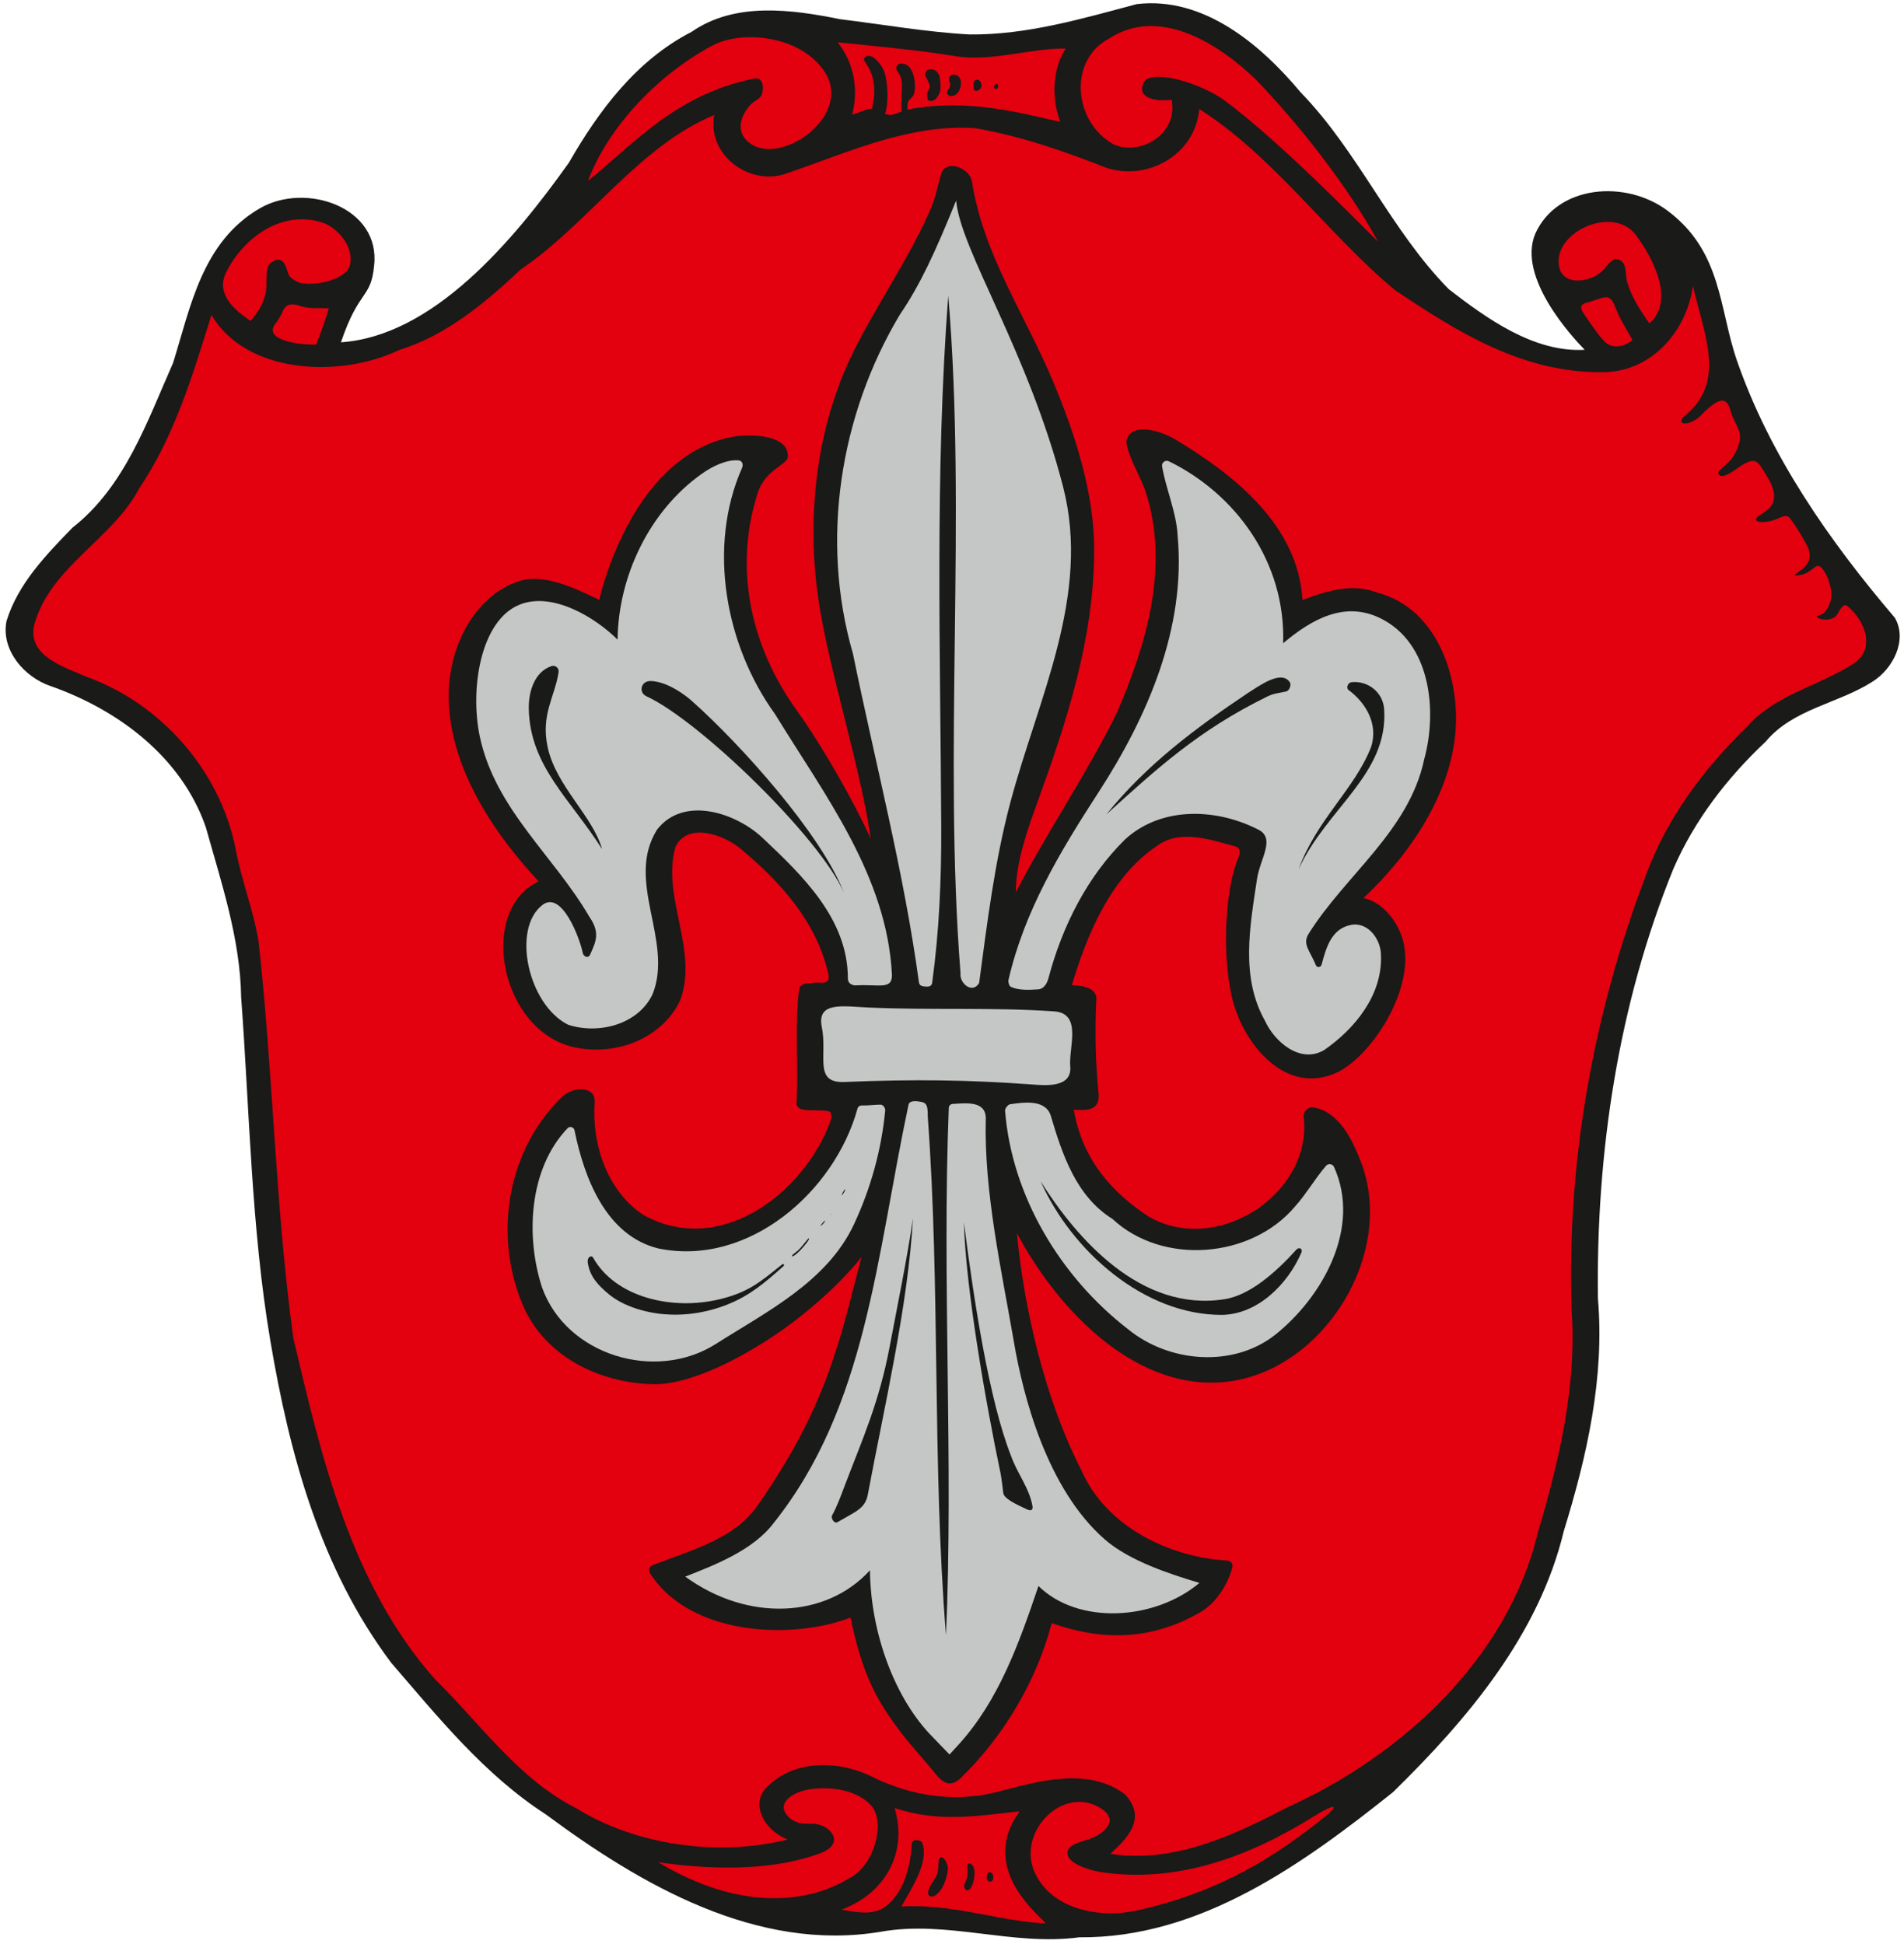 <?xml version="1.0" encoding="UTF-8" standalone="no"?>
<!-- Created with Inkscape (http://www.inkscape.org/) -->

<svg
   width="187mm"
   height="191mm"
   viewBox="0 0 187 191"
   version="1.1"
   id="svg352"
   xmlns="http://www.w3.org/2000/svg"
   xmlns:svg="http://www.w3.org/2000/svg">
  <defs
     id="defs349" />
  <g
     id="layer1">
    <g
       id="g19"
       transform="matrix(0.353,0,0,-0.353,-11.429,243.995)">
      <path
         d="m 302.161,681.615 c 15.883,-0.161 31.297,4.397 46.495,8.445 18.555,2.215 34.472,-11.211 45.603,-24.564 16.025,-16.474 25.067,-38.373 41.206,-54.766 10.412,-8.049 23.696,-17.702 37.808,-16.863 -3.53,3.631 -18.817,20.145 -13.748,32.283 6.143,13.642 25.153,15.089 36.741,6.471 15.267,-11.352 14.367,-27.282 19.354,-41.702 9.178,-26.539 25.765,-50.302 43.965,-71.643 3.625,-6.27 -0.631,-14.299 -6.277,-17.79 -9.54,-6.122 -22.06,-7.519 -29.659,-16.649 -10.688,-10.05 -19.818,-21.865 -25.678,-35.372 -15.353,-37.735 -21.523,-78.981 -21.012,-119.575 1.913,-21.979 -3.041,-43.878 -9.492,-64.756 -6.928,-28.88 -26.779,-52.343 -47.51,-72.644 -25.101,-20.039 -53.732,-40.715 -87.312,-40.4 -18.495,-2.511 -36.855,4.854 -55.256,1.537 -34.305,-5.7 -66.595,12.97 -93.139,32.66 -17.052,11.009 -29.948,27.02 -43.045,42.219 -19.737,26.296 -28.271,57.948 -33.64,89.749 -5.276,31.249 -5.746,63.796 -8.096,95.462 -0.248,16.226 -5.498,31.787 -9.822,47.274 -6.74,19.502 -24.322,32.673 -43.226,39.3 -7.324,2.497 -13.823,10.03 -12.238,18.078 3.202,10.399 10.99,18.401 18.381,26.02 14.554,11.379 20.764,29.552 27.981,45.858 4.86,15.621 8.097,33.727 24.168,43.011 12.775,7.38 33.633,0.241 31.747,-15.984 -0.863,-9.278 -4.212,-6.465 -9.224,-21.328 25.618,1.76 47.784,27.987 63.44,50.013 8.365,14.568 18.811,28.531 34.116,36.379 12.07,8.405 27.786,6.257 41.353,3.518 11.996,-1.457 23.933,-3.585 36.017,-4.243"
         style="fill:#1a1a18;fill-opacity:1;fill-rule:nonzero;stroke:none"
         id="path21" />
      <path
         d="m 501.329,575.613 c 11.228,9.489 5.386,21.815 2.053,36.067 -1.616,-12.281 -11.144,-23.798 -24.657,-24.036 -22.705,-0.4 -41.02,11.324 -58.284,22.865 -18.629,15.555 -33.895,37.406 -54.41,50.356 -1.061,-12.661 -14.252,-20.073 -25.732,-16.387 -11.862,4.659 -24.013,8.902 -36.614,11.056 -18.381,1.228 -35.432,-6.787 -52.39,-12.567 -9.996,-3.739 -22.3,4.884 -20.202,16.233 -21.107,-8.768 -35.062,-30.303 -53.737,-42.897 -9.976,-9.331 -20.63,-18.367 -33.942,-22.503 -16.716,-8.016 -42.713,-6.549 -52.209,9.781 -5.284,-17.129 -10.425,-33.955 -20.059,-48.227 -7.539,-14.339 -24.805,-21.845 -29.249,-38.037 -1.987,-8.707 8.385,-11.741 14.521,-14.44 20.777,-7.472 37.124,-26.081 41.488,-47.771 1.584,-8.781 4.988,-17.105 6.411,-25.92 4.089,-36.688 4.626,-73.758 9.681,-110.392 7.848,-33.378 16.078,-68.508 39.387,-94.878 12.54,-12.272 23.248,-27.806 39.292,-35.896 16.531,-10.288 39.457,-13.574 58.834,-8.72 -7.005,2.87 -9.969,9.939 -6.153,14.158 7.041,7.783 19.401,8.217 29.243,3.505 11.231,-5.639 23.936,-7.593 36.221,-4.142 11.13,2.907 24.61,6.626 34.653,-1.027 6.181,-6.865 0.255,-12.352 -4.149,-16.473 17.528,-2.758 34.453,5.235 48.792,12.714 32.23,14.574 61.735,41.454 70.194,76.9 5.881,19.884 10.768,40.534 9.345,61.419 -1.45,41.206 5.982,82.781 20.677,121.314 5.733,15.816 16.031,29.512 27.981,41.179 7.854,9.07 20.207,11.466 29.907,17.763 6.027,4.198 3.051,11.713 -1.564,15.722 -0.698,0.607 -1.404,1.069 -2.93,-1.826 -1.271,-2.413 -5.081,-1.839 -5.759,-1.038 -0.599,0.707 2.025,-0.29 3.525,3.808 1.396,3.816 -1.182,8.988 -2.486,10.101 -1.715,1.465 -2.452,-2.26 -7.023,-2.317 -0.082,-10e-4 -0.152,0.047 -0.181,0.124 -0.029,0.077 -0.011,0.167 0.057,0.213 2.845,1.913 4.76,3.573 3.78,6.795 -0.505,1.659 -4.246,7.769 -5.412,8.969 -1.116,1.147 -2.281,-0.093 -4.658,-0.787 -3.289,-0.959 -6.447,-0.352 -3.293,1.658 2.221,1.416 6.091,3.578 1.75,10.584 -2.521,4.07 -2.929,5.764 -7.363,2.895 -0.67,-0.433 -5.279,-4.12 -6.083,-2.267 -0.563,1.298 1.702,1.692 3.813,4.653 1.233,1.729 2.572,4.775 1.955,6.992 -0.352,1.266 -1.325,3.016 -1.864,4.214 -1.185,2.635 -1.044,8.71 -9.056,0.318 -1.323,-1.386 -4.134,-2.551 -5.004,-1.825 -0.825,0.689 0.482,1.665 0.904,2.022"
         style="fill:#e3000f;fill-opacity:1;fill-rule:nonzero;stroke:none"
         id="path23" />
      <path
         d="m 481.84,605.64 c -1.637,4.277 -2.804,2.855 -7.836,1.353 -0.358,-0.107 -2.792,-0.391 -1.133,-2.832 1.155,-1.701 5.001,-7.607 6.766,-8.685 2.497,-1.526 5.673,-0.142 6.919,1.165 -2.265,4.073 -3.429,5.635 -4.716,9"
         style="fill:#e3000f;fill-opacity:1;fill-rule:nonzero;stroke:none"
         id="path25" />
      <path
         d="m 340.856,680.414 c -11.305,-5.982 -9.821,-23.228 1.363,-29.384 7.841,-3.397 18.02,3.243 16.139,12.426 -5.079,-0.669 -9.534,0.722 -7.898,4.572 1.875,4.412 16.332,-0.043 22.905,-4.981 16.195,-12.167 37.817,-34.674 42.387,-39.032 -8.234,15.202 -22.264,32.971 -33.999,45.088 -10.312,9.962 -26.94,20.535 -40.897,11.312"
         style="fill:#e3000f;fill-opacity:1;fill-rule:nonzero;stroke:none"
         id="path27" />
      <path
         d="m 230.558,678.521 c -14.504,-7.751 -28.628,-21.938 -34.617,-37.648 11.959,9.448 24.145,24.079 46.261,28.459 2.183,0.432 2.836,-1.932 2.2,-4.175 -0.47,-1.66 -1.856,-1.617 -3.312,-3.199 -2.238,-2.43 -4.06,-6.691 -1.1,-9.712 8.079,-8.496 29.798,6.188 22.006,18.689 -6.397,10.278 -22.958,12.118 -31.438,7.586"
         style="fill:#e3000f;fill-opacity:1;fill-rule:nonzero;stroke:none"
         id="path29" />
      <path
         d="m 265.399,679.437 c 5.024,-6.21 5.724,-13.991 4.061,-20.13 1.427,0.266 4.057,1.722 5.583,1.675 l 0.591,3.91 c 0.295,8.202 -4.295,9.321 -2.454,10.511 1.998,1.291 4.558,-2.594 5.035,-3.692 1.27,-2.925 1.447,-9.596 0.385,-12.158 0.381,-0.159 0.771,-0.278 1.179,-0.32 1.187,-0.12 2.307,0.609 3.457,0.927 l 0.021,0.006 c -0.262,2.216 0.202,7.261 0.044,8.262 -0.485,3.092 -1.904,2.583 -1.405,4.458 0.076,0.287 0.558,0.638 1.364,0.619 4.012,-0.097 4.107,-7.471 3.21,-8.916 -0.75,-1.207 -1.686,-0.92 -1.615,-3.357 0.006,-0.217 0.015,-0.406 0.024,-0.57 0.282,0.083 0.566,0.165 0.855,0.216 16.326,2.865 30.676,-1.1 41.617,-3.6 -2.48,6.872 -2.142,14.723 1.542,20.427 -9.727,0.087 -20.267,-3.588 -30.015,-2.239 -10.694,1.786 -22.698,2.85 -33.479,3.971"
         style="fill:#e3000f;fill-opacity:1;fill-rule:nonzero;stroke:none"
         id="path31" />
      <path
         d="m 95.213,615.272 c -2.99,-6.337 3.219,-10.865 6.861,-13.369 2.296,2.453 3.782,5.316 4.295,8.202 0.432,2.429 -0.48,6.669 1.509,8.057 3.147,2.197 3.945,-0.795 4.701,-3.089 0.459,-1.392 2.064,-2.084 3.258,-2.604 4.612,-0.954 12.198,0.979 13.628,4.29 2.015,4.666 -2.61,11.189 -7.918,12.684 -11.66,3.285 -21.915,-5.142 -26.332,-14.172"
         style="fill:#e3000f;fill-opacity:1;fill-rule:nonzero;stroke:none"
         id="path33" />
      <path
         d="m 466.217,616.739 c 1.198,-5.124 8.518,-4.138 11.857,-1.045 1.611,1.493 3.033,4.494 5.23,2.993 1.793,-1.225 1.169,-3.781 1.807,-5.999 1.184,-4.115 3.695,-7.978 6.168,-11.504 6.956,6.154 1.511,17.592 -3.774,24.635 -6.405,8.534 -23.554,0.619 -21.287,-9.081"
         style="fill:#e3000f;fill-opacity:1;fill-rule:nonzero;stroke:none"
         id="path35" />
      <path
         d="m 109.102,601.258 c -3.875,-4.783 6.794,-6.084 11.243,-5.949 1.492,3.823 2.585,6.809 3.498,10.091 -2.212,0.168 -5.357,-0.214 -7.74,0.608 -3.406,1.173 -4.542,0.051 -5.245,-1.824 -0.317,-0.845 -1.289,-2.349 -1.756,-2.926"
         style="fill:#e3000f;fill-opacity:1;fill-rule:nonzero;stroke:none"
         id="path37" />
      <path
         d="m 251.248,186.185 c 1.184,-1.502 2.874,-2.611 6.3,-2.472 4.916,0.199 7.543,-3.183 6.745,-5.264 -0.85,-2.218 -3.719,-3.019 -6.001,-3.755 -12.674,-4.087 -28.256,-3.798 -42.754,-1.714 18.29,-11.14 37.973,-13.524 53.145,-4.454 7.083,3.558 10.167,15.842 6.028,20.294 -4.853,5.222 -13.494,5.064 -17.34,4.411 -4.299,-0.73 -8.85,-3.582 -6.122,-7.044"
         style="fill:#e3000f;fill-opacity:1;fill-rule:nonzero;stroke:none"
         id="path39" />
      <path
         d="m 320.156,170.37 c 4.606,-10.594 18.278,-13.13 28.701,-10.781 23.153,5.219 38.189,14.893 52.032,25.969 4.248,3.399 3.18,4.007 -2.935,0.2 -18.029,-11.226 -37.929,-18.688 -59.247,-15.522 -5.273,0.918 -10.398,3.23 -9.164,6.146 0.51,1.206 2.246,1.943 5.227,2.836 4.475,1.341 9.297,5.245 4.018,8.689 -10.422,6.798 -23.458,-6.234 -18.632,-17.538"
         style="fill:#e3000f;fill-opacity:1;fill-rule:nonzero;stroke:none"
         id="path41" />
      <path
         d="m 281.269,188.08 c 3.8,-12.584 -2.817,-23.916 -14.759,-28.269 5.058,-1.006 9.113,-1.447 12.171,0.789 4.97,3.633 7.027,10.963 7.337,17.145 0.047,0.937 0.257,1.577 1.736,1.346 0.492,-0.076 1.157,-0.134 1.451,-1.37 1.208,-5.087 -2.777,-11.354 -6.043,-17.069 14.142,0.92 27.964,-4.266 40.188,-4.68 -2.432,2.796 -18.665,15.548 -7.288,31.174 -10.735,-1.088 -22.215,-3.332 -34.793,0.935"
         style="fill:#e3000f;fill-opacity:1;fill-rule:nonzero;stroke:none"
         id="path43" />
      <path
         d="m 294.336,643.096 c 1.584,3.914 7.909,1.174 8.455,-2.356 3.142,-20.308 14.709,-36.963 22.506,-55.532 6.242,-14.864 11.584,-31.278 11.509,-47.355 -0.114,-24.611 -7.6,-47.341 -15.96,-70.368 -2.291,-6.311 -5.891,-16.122 -5.822,-24.592 7.792,15.306 20.47,34.246 28.11,49.988 8.311,19.16 14.68,40.984 7.954,61.625 -1.194,3.666 -6.038,11.947 -5.192,14.461 1.593,4.734 9.385,2.396 13.492,-0.066 16.355,-9.803 34.221,-23.918 35.366,-44.673 7.091,2.71 14.037,4.703 20.783,2.071 17.233,-4.451 23.666,-25.011 21.549,-41.045 -2.267,-17.168 -13.511,-32.908 -25.373,-43.954 5.65,-1.155 10.151,-7.247 11.269,-12.894 2.696,-13.613 -9.546,-31.36 -18.556,-35.611 -14.476,-6.831 -26.537,8.297 -29.385,21.305 -2.909,13.285 -1.395,30.622 1.713,38.009 1.128,2.681 0.332,3.28 -0.899,3.622 -7.698,2.143 -15.325,4.553 -21.446,0.168 -12.822,-8.506 -19.609,-24.625 -23.818,-38.877 3.802,-0.06 7.295,-1.068 6.784,-4.438 -0.389,-8.512 -0.216,-17 0.638,-25.497 0.603,-5.996 -4.955,-4.533 -6.892,-4.755 2.465,-13.995 10.752,-23.058 20.822,-29.664 18.834,-10.966 45.533,6.146 43.166,27.634 -0.089,0.808 0.185,1.544 0.785,2.094 0.599,0.55 1.354,0.762 2.151,0.605 6.842,-1.349 10.444,-8.647 12.894,-14.919 9.907,-25.368 -9.874,-57.493 -36.162,-61.253 -25.488,-3.645 -47.741,19.191 -59.469,41.213 1.971,-21.382 8.03,-46.71 17.858,-65.809 6.875,-15.944 24.633,-24.411 40.76,-25.314 0.461,-0.026 0.837,-0.267 1.101,-0.646 0.264,-0.379 0.34,-0.81 0.223,-1.256 -1.213,-4.615 -4.499,-9.873 -8.697,-12.334 -13.213,-7.745 -26.886,-8.373 -41.564,-3.158 -4.209,-16.212 -13.691,-32.069 -25.801,-43.569 -3.186,-2.455 -5.115,-0.147 -7.184,2.436 -1.348,1.683 -6.907,8.04 -8.021,9.473 -8.716,11.206 -11.74,18.311 -14.983,33.197 -15.72,-6.123 -44.451,-5.359 -55.781,12.347 -0.249,0.39 -0.308,0.824 -0.173,1.266 0.135,0.442 0.421,0.786 0.852,0.953 11.158,4.324 22.741,7.361 29.131,16.468 19.781,28.195 23.141,46.912 29.041,69.314 -6.525,-8.326 -16.895,-17.015 -24.987,-22.335 -10.591,-6.964 -23.616,-13.332 -33.17,-13.064 -14.992,0.42 -30.1,7.818 -36.137,22.174 -8.274,19.675 -4.109,43.616 11.386,58.163 2.504,2.276 8.992,2.907 8.653,-1.94 -0.814,-11.648 3.491,-24.644 13.561,-31.297 21.292,-11.803 44.504,5.925 51.98,25.877 0.305,0.814 0.833,2.774 -0.61,3.021 -2.527,0.432 -4.231,-3e-4 -6.905,0.41 -0.84,0.129 -1.901,0.734 -1.845,1.745 0.58,10.279 -0.562,22.505 0.706,31.525 0.112,0.799 0.609,1.663 1.823,1.804 2.027,0.236 2.525,0.307 4.565,0.238 1.683,-0.057 2.107,0.876 1.765,2.404 -3.274,14.65 -13.495,25.796 -24.535,34.982 -4.548,3.784 -14.725,7.462 -18.049,0.327 -3.853,-14.031 6.51,-28.554 1.361,-42.591 -4.84,-10.312 -17.221,-15.466 -28.902,-13.203 -21.126,4.093 -27.699,38.188 -10.486,46.298 -13.614,14.575 -26.408,34.345 -24.904,54.922 0.967,11.728 7.259,24.012 18.555,28.316 7.585,2.89 16.176,-1.681 23.185,-4.856 4.733,18.609 16.07,40.55 35.847,45.072 5.733,1.311 17.014,1.006 16.641,-5.345 -0.139,-2.363 -6.857,-3.503 -8.722,-11.187 -6.183,-20.307 -1.512,-41.635 11.148,-59.272 7.25,-10.099 16.171,-25.81 20.654,-35.846 -2.679,19.119 -11.285,46.02 -14.33,65.085 -3.752,23.493 -1.094,49.242 9.607,70.695 6.734,13.501 15.228,25.485 21.348,39.436 1.433,3.267 1.993,6.704 3.065,10.127"
         style="fill:#1a1a18;fill-opacity:1;fill-rule:nonzero;stroke:none"
         id="path45" />
      <path
         d="m 282.722,603.616 c 5.653,8.297 9.829,17.332 15.677,31.775 1.226,-13.861 20.058,-41.962 29.771,-79.701 7.766,-30.176 -7.008,-58.917 -14.716,-87.908 -4.344,-16.341 -6.441,-33.584 -8.657,-50.132 -1.9,-3.155 -5.501,-0.057 -5.172,2.635 -4.827,61.46 1.74,127.257 -3.415,188.643 -3.759,-49.381 -2.166,-99.719 -1.955,-147.666 0.064,-14.567 -0.556,-29.221 -2.534,-43.606 -0.074,-0.534 -0.495,-0.935 -1.032,-0.982 -0.598,-0.052 -1.187,-0.007 -1.771,0.139 -0.462,0.116 -0.789,0.481 -0.854,0.953 -4.208,30.87 -12.156,61.061 -18.379,91.561 -9.13,31.458 -3.679,66.306 13.037,94.287"
         style="fill:#c5c6c6;fill-opacity:1;fill-rule:nonzero;stroke:none"
         id="path47" />
      <path
         d="m 312.009,382.136 c 1.867,-23.786 15.448,-46.309 34.16,-60.77 11.359,-9.358 29.323,-10.915 41.125,-1.51 13.198,10.624 23.853,29.821 16.242,46.608 -0.194,0.427 -0.561,0.702 -1.026,0.768 -0.464,0.066 -0.895,-0.096 -1.2,-0.452 -3.044,-3.551 -5.612,-7.983 -8.659,-11.365 -12.204,-14.44 -36.828,-16.414 -50.765,-3.41 -10.157,6.337 -13.948,17.935 -17.211,28.905 -1.581,4.398 -7.424,3.562 -11.25,3.012 -0.596,-0.086 -1.464,-1.185 -1.416,-1.786"
         style="fill:#c5c6c6;fill-opacity:1;fill-rule:nonzero;stroke:none"
         id="path49" />
      <path
         d="m 227.747,559.433 c 2.795,1.968 6.71,3.936 10.081,3.665 1.049,-0.085 1.43,-1.132 1.006,-2.095 -9.702,-22.005 -4.632,-49.441 9.201,-68.559 13.775,-22.469 31.097,-45.019 32.5,-72.375 0.187,-4.432 -3.547,-2.715 -10.058,-3.076 -0.604,-0.034 -2.199,0.272 -2.199,1.915 0,16.5 -12.498,28.543 -23.747,39.138 -7.372,6.942 -21.912,11.842 -29.337,2.303 -8.982,-14.36 4.612,-30.874 -1.215,-45.737 -3.994,-8.559 -15.118,-11.352 -23.564,-8.566 -11.184,5.653 -15.714,26.801 -7.077,33.35 5.368,4.07 10.378,-9.34 11.157,-13.305 0.201,-1.022 1.492,-1.815 2.095,-0.472 1.549,3.457 2.855,6.022 -0.207,10.408 -9.815,16.93 -26.186,29.944 -30.498,50.134 -2.808,13.148 0.107,32.251 10.943,36.735 9.205,3.809 21.198,-3.541 27.375,-9.688 0.2,17.567 8.813,35.856 23.544,46.225"
         style="fill:#c5c6c6;fill-opacity:1;fill-rule:nonzero;stroke:none"
         id="path51" />
      <path
         d="m 270.967,382.735 c -6.399,-23.222 -30.413,-44.172 -55.504,-38.934 -14.426,3.619 -20.505,19.396 -23.244,32.861 -0.087,0.427 -0.384,0.749 -0.803,0.87 -0.419,0.12 -0.841,0.006 -1.142,-0.309 -10.792,-11.318 -11.69,-30.15 -7.082,-44.31 6.787,-18.938 31.627,-26.342 48.335,-15.716 14.112,8.976 30.933,17.308 38.41,33.233 4.673,9.953 7.695,20.822 8.733,31.779 0.064,0.678 -0.624,1.603 -1.306,1.596 -1.797,-0.018 -3.469,-0.283 -5.266,-0.232 -0.532,0.015 -0.991,-0.325 -1.133,-0.838"
         style="fill:#c5c6c6;fill-opacity:1;fill-rule:nonzero;stroke:none"
         id="path53" />
      <path
         d="m 285.144,383.763 c -8.986,-42.442 -11.649,-83.924 -37.458,-116.311 -5.753,-7.74 -16.944,-11.948 -24.654,-14.986 17.349,-12.646 39.191,-11.662 51.39,1.763 0.19,-18.07 7.303,-36.179 17.37,-46.323 1.246,-1.256 3.197,-3.375 4.762,-4.947 1.032,1.136 1.81,1.952 2.615,2.846 11.03,12.205 16.645,27.799 22.138,44.05 11.057,-10.89 32.327,-9.62 44.784,0.856 -8.121,2.438 -19.412,6.093 -26.241,12.022 -16.331,14.178 -22.874,40.465 -25.311,54.649 -3.461,20.144 -8.428,42.042 -7.891,62.591 -0.006,4.988 -5.521,4.249 -9.219,4.031 -0.589,-0.035 -1.051,-0.506 -1.074,-1.094 -1.912,-48.388 1.341,-98.382 -0.778,-146.796 -3.866,47.813 -1.562,96.814 -5.074,144.343 0.06,3.849 -0.606,4.007 -2.938,4.287 -0.929,0.111 -1.544,-0.056 -1.848,-0.219 -0.303,-0.163 -0.503,-0.423 -0.574,-0.76"
         style="fill:#c5c6c6;fill-opacity:1;fill-rule:nonzero;stroke:none"
         id="path55" />
      <path
         d="m 274.09,410.828 c -7.101,0.317 -14.513,1.778 -13.065,-5.406 1.617,-8.02 -2.404,-15.68 6.333,-15.315 19.99,0.834 34.508,0.571 52.059,-0.682 3.628,-0.259 11.299,-1.089 10.728,5.055 -0.477,5.139 3.455,14.746 -4.504,15.285 -17.412,1.179 -34.109,0.285 -51.551,1.063"
         style="fill:#c5c6c6;fill-opacity:1;fill-rule:nonzero;stroke:none"
         id="path57" />
      <path
         d="m 355.7,561.413 c 1.079,-6.348 4.062,-13.008 4.324,-19.323 2.37,-25.645 -8.394,-50.371 -21.968,-71.302 -10.698,-16.496 -20.721,-33.154 -25.095,-52.306 -0.119,-0.523 0.161,-1.643 0.644,-1.878 2.23,-1.089 5.253,-0.857 7.649,-0.719 1.487,0.086 2.481,1.595 2.902,3.353 3.787,14.225 10.714,28.028 21.288,38.42 10.278,9.358 25.819,8.613 37.446,2.457 4.206,-2.609 0.051,-7.925 -0.792,-13.601 -1.949,-13.12 -4.632,-27.162 2.229,-39.38 2.692,-5.888 9.835,-12.043 16.461,-8.143 8.593,5.955 16.239,15.333 15.81,26.349 0.054,4.263 -3.493,9.452 -8.383,8.475 -5.42,-1.082 -6.871,-6.319 -8.121,-11.01 -0.241,-0.903 -1.337,-0.851 -1.585,-0.241 -1.695,4.179 -3.882,5.863 -2.016,8.831 10.333,16.44 27.873,28.545 32.116,48.436 3.712,13.454 1.926,32.557 -12.357,39.414 -9.743,4.678 -18.806,-0.23 -26.873,-7.05 0.745,22.657 -13.293,41.604 -31.778,50.638 -0.46,0.225 -0.973,0.177 -1.383,-0.13 -0.41,-0.307 -0.601,-0.785 -0.515,-1.29"
         style="fill:#c5c6c6;fill-opacity:1;fill-rule:nonzero;stroke:none"
         id="path59" />
      <path
         d="m 321.91,362.467 c 8.6,-19.343 28.76,-37.235 50.423,-37.168 9.874,0.144 18.257,8.383 22.125,17.33 0.466,1.077 -0.646,1.657 -1.412,0.809 -5.748,-6.362 -12.891,-12.622 -19.84,-13.752 -23.427,-3.808 -41.397,17.023 -51.297,32.781"
         style="fill:#1a1a18;fill-opacity:1;fill-rule:nonzero;stroke:none"
         id="path61" />
      <path
         d="m 195.923,339.745 c 0.586,-3.774 2.815,-6.185 5.891,-8.735 3.845,-3.187 9.866,-5.085 15.457,-5.538 5.59,-0.453 11.761,0.39 17.752,2.816 6.062,2.454 10.27,6.046 15.337,10.577 0.348,0.311 0.051,0.788 -0.349,0.483 -0.317,-0.242 -0.478,-0.353 -0.674,-0.512 -5.639,-4.575 -8.972,-7.271 -16.496,-9.127 -13.489,-3.327 -29.247,0.484 -35.435,11.496 -0.47,0.838 -1.748,0.244 -1.483,-1.461"
         style="fill:#1a1a18;fill-opacity:1;fill-rule:nonzero;stroke:none"
         id="path63" />
      <path
         d="m 300.557,351.071 c 0.499,-18.198 5.994,-49.821 10.185,-69.783 0.333,-1.587 0.642,-4.634 0.762,-5.513 0.109,-1.556 3.587,-3.215 6.628,-4.604 0.827,-0.378 1.755,-0.457 1.497,0.984 -0.903,5.039 -4.345,9.203 -5.998,14.02 -6.059,15.347 -10.357,43.562 -13.074,64.896"
         style="fill:#1a1a18;fill-opacity:1;fill-rule:nonzero;stroke:none"
         id="path65" />
      <path
         d="m 279.91,316.485 c -2.922,-15.493 -7.457,-25.45 -12.319,-38.212 -1.039,-2.729 -2.203,-6.053 -3.682,-8.731 -0.47,-0.851 0.613,-2.424 1.453,-1.934 5.174,3.019 7.781,3.792 8.479,7.772 4.451,23.792 11.199,52.574 12.548,76.822 -1.45,-10.298 -4.461,-25.015 -6.479,-35.717"
         style="fill:#1a1a18;fill-opacity:1;fill-rule:nonzero;stroke:none"
         id="path67" />
      <path
         d="m 408.564,501.378 c 4.401,0.378 8.607,-2.762 8.92,-7.568 1.181,-18.088 -16.02,-27.525 -23.82,-44.533 5.118,13.983 15.553,22.224 20.184,34.042 2.135,6.589 -1.709,12.525 -6.239,15.837 -0.429,0.314 -0.443,0.928 -0.233,1.416 0.21,0.488 0.659,0.76 1.188,0.806"
         style="fill:#1a1a18;fill-opacity:1;fill-rule:nonzero;stroke:none"
         id="path69" />
      <path
         d="m 213.676,501.682 c 4.544,-0.294 9.241,-3.812 11.138,-5.495 13.708,-12.164 36.081,-37.132 42.375,-53.429 -6.508,15.162 -40.162,47.904 -55.001,54.71 -1.222,0.56 -1.569,1.85 -1.123,2.873 0.447,1.024 1.497,1.413 2.611,1.341"
         style="fill:#1a1a18;fill-opacity:1;fill-rule:nonzero;stroke:none"
         id="path71" />
      <path
         d="m 379.33,498.187 c 3.434,2.18 9.507,6.697 11.909,3.172 0.485,-0.712 -0.107,-2.354 -1.002,-2.572 -1.683,-0.41 -3.368,-0.488 -5.087,-1.326 -19.612,-9.566 -31.407,-20.661 -44.938,-32.866 11.214,13.888 24.893,24.053 39.118,33.593"
         style="fill:#1a1a18;fill-opacity:1;fill-rule:nonzero;stroke:none"
         id="path73" />
      <path
         d="m 179.501,493.855 c -0.118,5.036 1.697,10.459 6.311,11.983 0.516,0.171 1.042,0.069 1.457,-0.281 0.416,-0.35 0.606,-0.85 0.526,-1.388 -1,-6.767 -5.066,-11.915 -3.004,-21.076 2.428,-10.785 12.508,-18.968 15.098,-28.189 -8.696,13.821 -20.011,22.934 -20.388,38.95"
         style="fill:#1a1a18;fill-opacity:1;fill-rule:nonzero;stroke:none"
         id="path75" />
      <path
         d="m 254.435,343.268 c 1.365,1.223 3.283,4.218 3.027,3.109 -0.15,-0.652 -3.61,-4.799 -4.672,-4.761 -0.569,0.02 1.223,1.274 1.644,1.652"
         style="fill:#1a1a18;fill-opacity:1;fill-rule:evenodd;stroke:none"
         id="path77" />
      <path
         d="m 266.83,359.28 c 1.127,2.005 0.827,0.528 -0.125,-0.608 -0.377,-0.45 0.068,0.506 0.125,0.608"
         style="fill:#1a1a18;fill-opacity:1;fill-rule:evenodd;stroke:none"
         id="path79" />
      <path
         d="m 261.07,350.688 c 1.462,1.756 0.903,0.367 -0.231,-0.571 -0.449,-0.371 0.157,0.483 0.231,0.571"
         style="fill:#1a1a18;fill-opacity:1;fill-rule:evenodd;stroke:none"
         id="path81" />
      <path
         d="m 263.462,353.29 c 0.062,0.071 0.393,0.346 0.051,-0.062 -0.204,-0.243 -0.113,-0.008 -0.051,0.062"
         style="fill:#1a1a18;fill-opacity:1;fill-rule:evenodd;stroke:none"
         id="path83" />
      <path
         d="m 306.924,169.096 c 0.241,1.858 2.064,1.187 1.778,-0.645 -0.238,-1.522 -1.993,-1.004 -1.778,0.645"
         style="fill:#1a1a18;fill-opacity:1;fill-rule:nonzero;stroke:none"
         id="path85" />
      <path
         d="m 300.717,166.857 c 0.138,0.272 0.632,1.376 0.736,1.913 0.35,1.81 -0.384,4.253 0.78,3.85 2.059,-0.715 1.25,-5.016 0.399,-6.532 -1.202,-2.142 -2.35,-0.086 -1.915,0.77"
         style="fill:#1a1a18;fill-opacity:1;fill-rule:nonzero;stroke:none"
         id="path87" />
      <path
         d="m 290.937,165.807 c 1.632,3.372 2.41,2.71 2.541,6.598 0.149,4.443 2.923,0.466 2.602,-1.637 -1.331,-8.733 -6.952,-8.683 -5.143,-4.961"
         style="fill:#1a1a18;fill-opacity:1;fill-rule:nonzero;stroke:none"
         id="path89" />
      <path
         d="m 295.933,665.996 c -0.668,-2.095 3.212,-2.465 3.776,1.532 0.493,3.491 -3.463,3.664 -3.336,1.447 0.048,-0.832 1.013,-1.046 -0.168,-2.643 -0.108,-0.147 -0.214,-0.154 -0.273,-0.336"
         style="fill:#1a1a18;fill-opacity:1;fill-rule:nonzero;stroke:none"
         id="path91" />
      <path
         d="m 303.254,666.982 c -0.343,-2.182 3.499,-0.726 1.762,1.678 -0.392,0.542 -1.981,0.758 -1.741,-1.405 0.018,-0.158 0,-0.14 -0.021,-0.273"
         style="fill:#1a1a18;fill-opacity:1;fill-rule:nonzero;stroke:none"
         id="path93" />
      <path
         d="m 308.919,667.066 c 0.307,1.201 1.314,0.973 1.154,-0.063 -0.155,-1.003 -1.289,-0.467 -1.154,0.063"
         style="fill:#1a1a18;fill-opacity:1;fill-rule:nonzero;stroke:none"
         id="path95" />
      <path
         d="m 290.959,667.715 -0.504,1.238 -0.65,1.175 0.084,0.86 0.504,0.797 0.818,0.168 0.839,-0.042 0.944,-0.587 0.776,-1.175 0.273,-2.014 -0.021,-1.993 -0.336,-1.07 -0.713,-1.175 -0.692,-0.587 -0.735,-0.231 -0.923,0.168 -0.273,0.839 0.042,1.406 0.419,0.776 0.231,0.902 z"
         style="fill:#1a1a18;fill-opacity:1;fill-rule:nonzero;stroke:none"
         id="path97" />
    </g>
  </g>
</svg>
